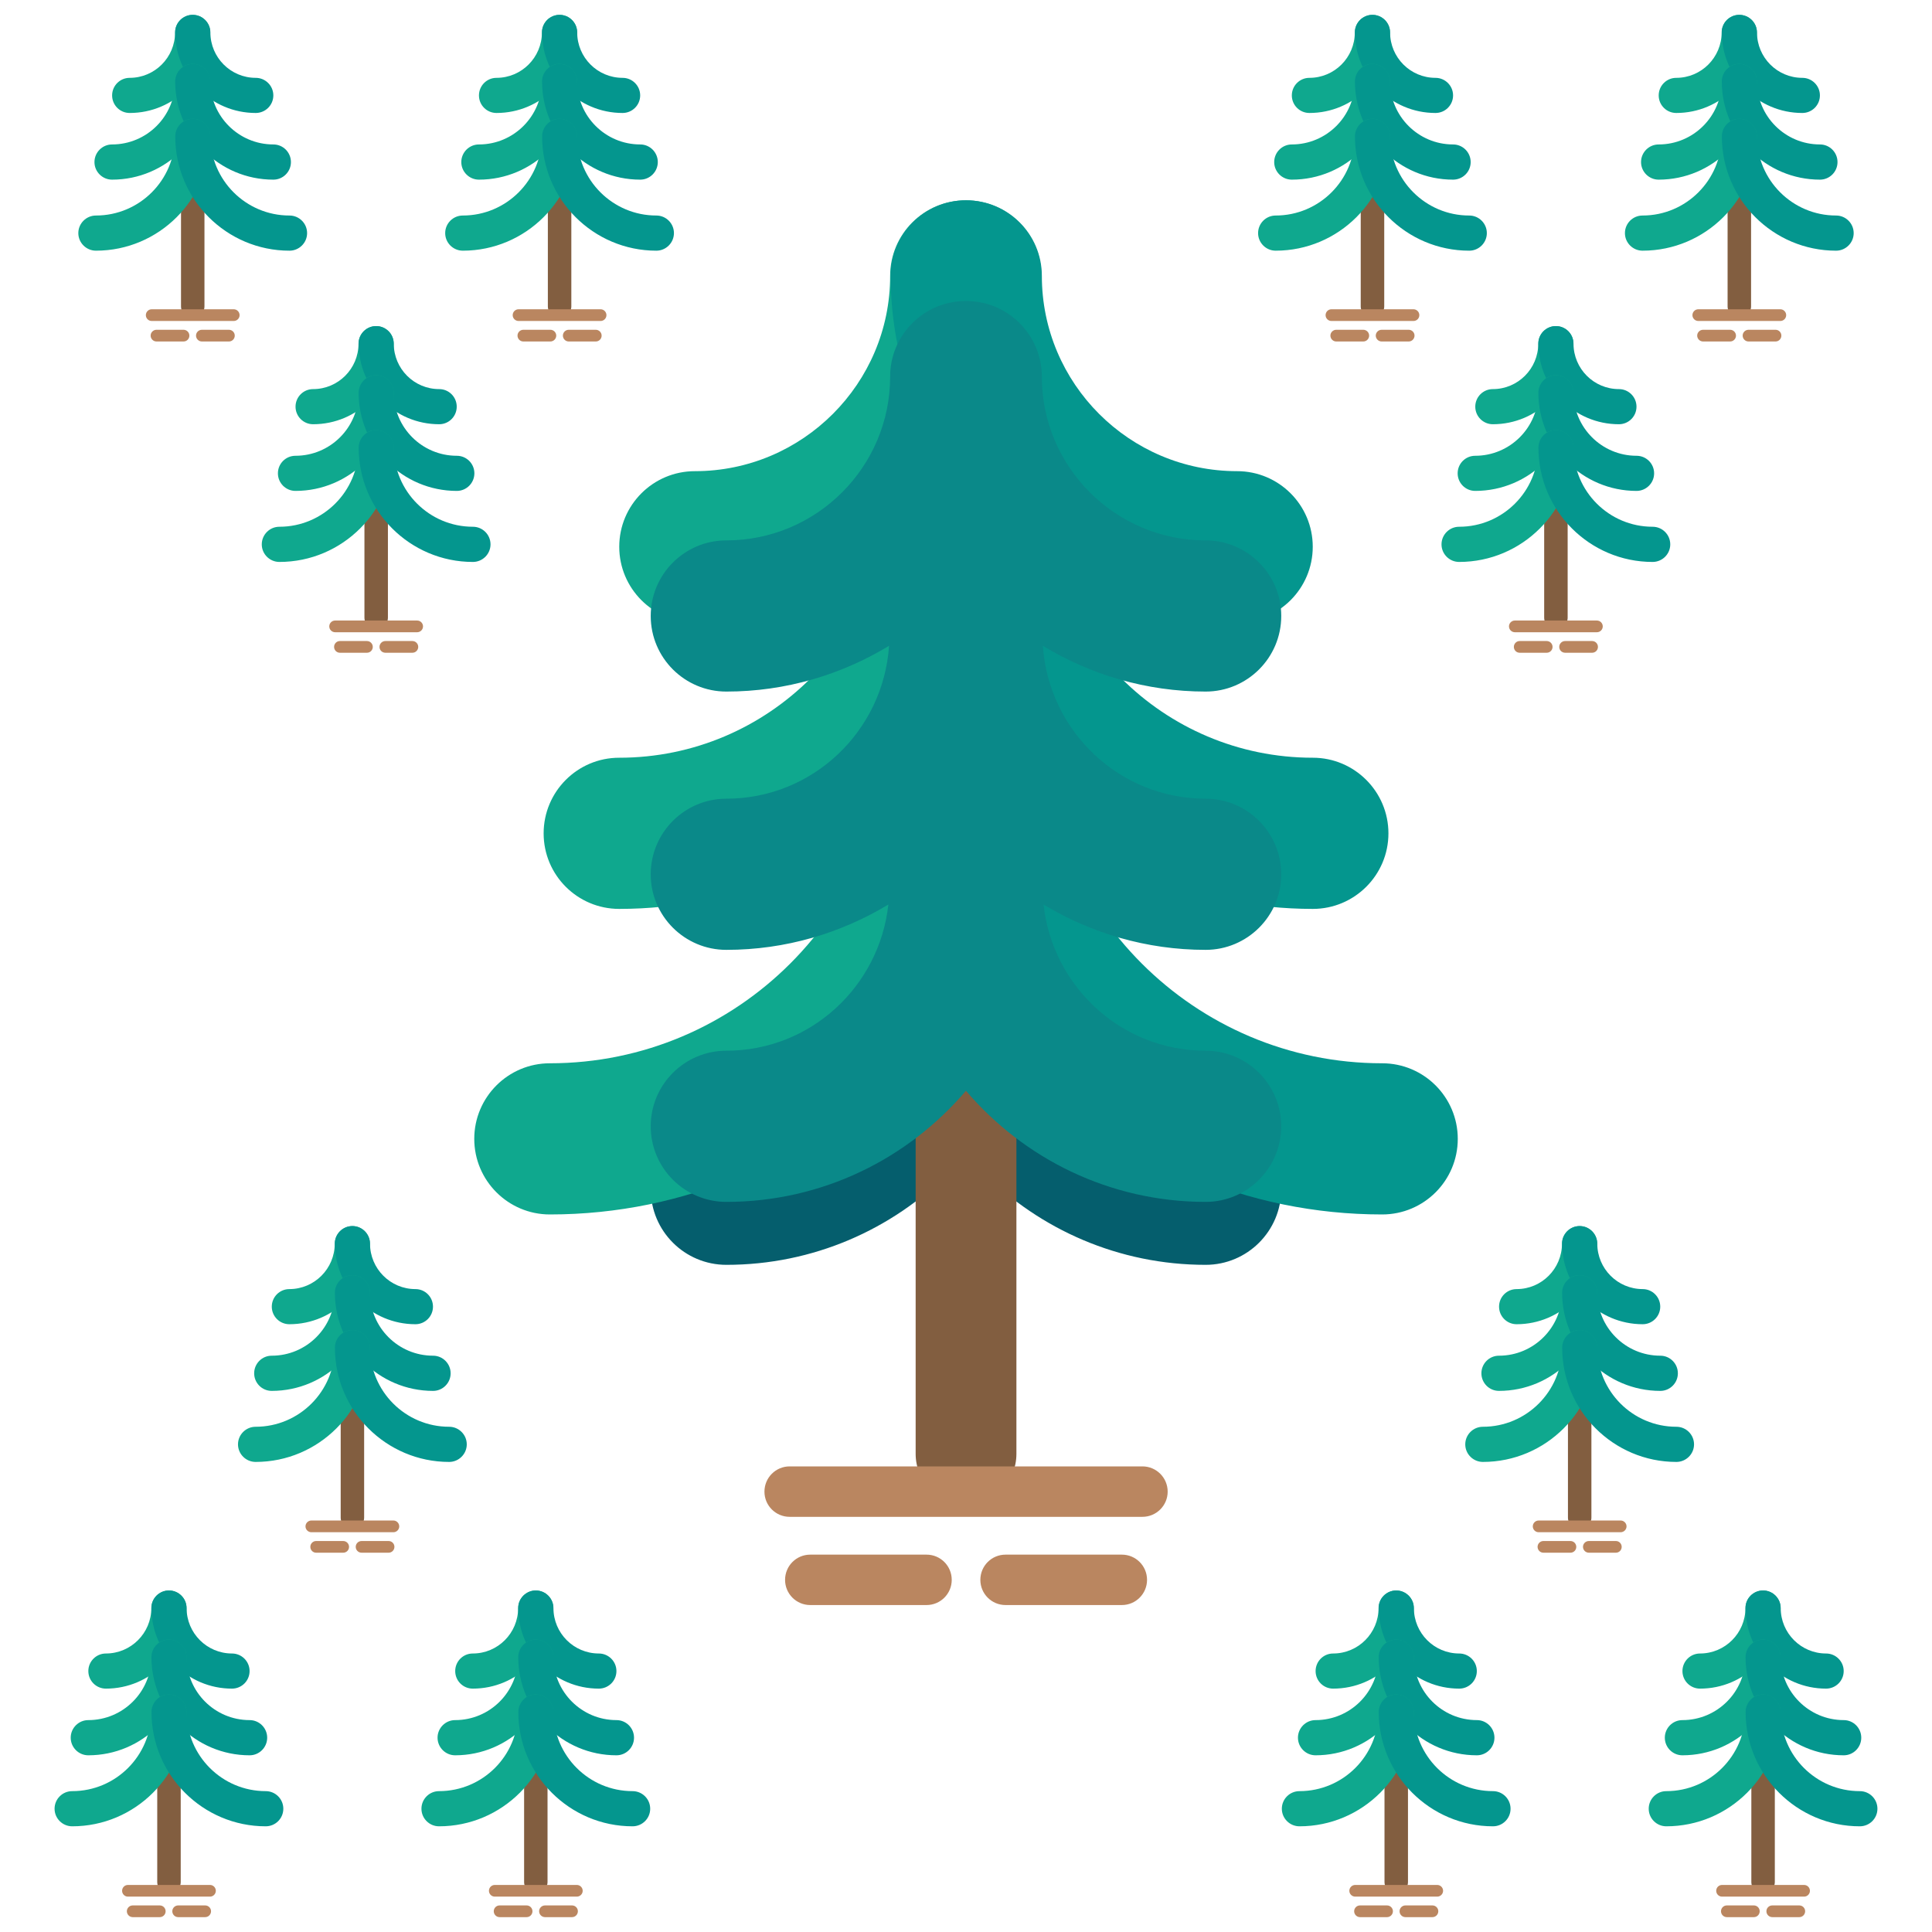<?xml version="1.0" encoding="utf-8"?>
<!-- Generator: Adobe Illustrator 16.0.0, SVG Export Plug-In . SVG Version: 6.00 Build 0)  -->
<!DOCTYPE svg PUBLIC "-//W3C//DTD SVG 1.1//EN" "http://www.w3.org/Graphics/SVG/1.1/DTD/svg11.dtd">
<svg version="1.1" xmlns="http://www.w3.org/2000/svg" xmlns:xlink="http://www.w3.org/1999/xlink" x="0px" y="0px" width="65px"
	 height="65px" viewBox="0 0 65 65" enable-background="new 0 0 65 65" xml:space="preserve">
<g id="Layer_1">
	<g>
		<g>
			<g>
				<g>
					<g>
						<path fill="#055E6D" d="M24.438,42.554c-1.404,0-2.544-1.138-2.544-2.543c0-1.402,1.14-2.543,2.544-2.543
							c3.039,0,5.511-2.473,5.511-5.511c0-1.402,1.138-2.541,2.543-2.541s2.544,1.139,2.544,2.541
							C35.036,37.801,30.28,42.554,24.438,42.554z"/>
					</g>
				</g>
				<g>
					<g>
						<path fill="#055E6D" d="M40.563,42.554c-5.844,0-10.599-4.753-10.599-10.597c0-1.402,1.14-2.541,2.542-2.541
							c1.405,0,2.545,1.139,2.545,2.541c0,3.038,2.471,5.511,5.512,5.511c1.402,0,2.543,1.141,2.543,2.543
							C43.106,41.416,41.965,42.554,40.563,42.554z"/>
					</g>
				</g>
			</g>
			<g>
				<path fill="#825E40" d="M32.501,50.607c-0.938,0-1.695-0.757-1.695-1.693V31.252c0-0.938,0.758-1.697,1.695-1.697
					s1.695,0.76,1.695,1.697v17.662C34.197,49.851,33.439,50.607,32.501,50.607z"/>
			</g>
			<g>
				<g>
					<path fill="#0FA88E" d="M23.378,20.938c-1.404,0-2.544-1.139-2.544-2.543c0-1.405,1.14-2.543,2.544-2.543
						c3.623,0,6.57-2.947,6.57-6.57c0-1.405,1.138-2.543,2.543-2.543s2.544,1.138,2.544,2.543
						C35.036,15.707,29.807,20.938,23.378,20.938z"/>
				</g>
				<g>
					<path fill="#04968E" d="M41.622,20.938c-6.427,0-11.657-5.23-11.657-11.656c0-1.405,1.14-2.543,2.542-2.543
						c1.405,0,2.545,1.138,2.545,2.543c0,3.623,2.947,6.57,6.57,6.57c1.403,0,2.544,1.138,2.544,2.543
						C44.166,19.799,43.025,20.938,41.622,20.938z"/>
				</g>
			</g>
			<g>
				<g>
					<path fill="#0FA88E" d="M20.832,30.579c-1.404,0-2.542-1.138-2.542-2.541c0-1.405,1.138-2.545,2.542-2.545
						c5.026,0,9.113-4.088,9.113-9.113c0-1.403,1.141-2.544,2.542-2.544c1.406,0,2.544,1.141,2.544,2.544
						C35.031,24.211,28.661,30.579,20.832,30.579z"/>
				</g>
				<g>
					<path fill="#04968E" d="M44.169,30.579c-7.831,0-14.202-6.368-14.202-14.199c0-1.403,1.141-2.544,2.544-2.544
						c1.404,0,2.542,1.141,2.542,2.544c0,5.025,4.088,9.113,9.116,9.113c1.401,0,2.543,1.14,2.543,2.545
						C46.712,29.441,45.571,30.579,44.169,30.579z"/>
				</g>
			</g>
			<g>
				<g>
					<path fill="#0FA88E" d="M18.498,40.859c-1.402,0-2.542-1.14-2.542-2.543c0-1.404,1.14-2.543,2.542-2.543
						c6.312,0,11.445-5.134,11.445-11.446c0-1.402,1.14-2.543,2.544-2.543s2.544,1.141,2.544,2.543
						C35.031,33.443,27.613,40.859,18.498,40.859z"/>
				</g>
				<g>
					<path fill="#04968E" d="M46.502,40.859c-9.113,0-16.53-7.416-16.53-16.532c0-1.402,1.138-2.543,2.543-2.543
						c1.402,0,2.543,1.141,2.543,2.543c0,6.312,5.134,11.446,11.444,11.446c1.403,0,2.543,1.139,2.543,2.543
						C49.045,39.72,47.906,40.859,46.502,40.859z"/>
				</g>
			</g>
			<g>
				<path fill="#0A8989" d="M43.106,29.416c0-1.405-1.141-2.545-2.543-2.545c-2.914,0-5.281-2.277-5.477-5.143
					c1.603,0.97,3.473,1.539,5.477,1.539c1.402,0,2.543-1.138,2.543-2.543c0-1.404-1.141-2.543-2.543-2.543
					c-3.041,0-5.512-2.473-5.512-5.511c0-1.402-1.14-2.543-2.545-2.543h-0.008h-0.002c-1.41,0-2.548,1.141-2.548,2.543
					c0,3.038-2.472,5.511-5.511,5.511c-1.404,0-2.544,1.139-2.544,2.543c0,1.405,1.14,2.543,2.544,2.543
					c2.004,0,3.872-0.569,5.474-1.539c-0.192,2.865-2.562,5.143-5.474,5.143c-1.404,0-2.544,1.14-2.544,2.545
					c0,1.402,1.14,2.541,2.544,2.541c1.994,0,3.854-0.562,5.451-1.525c-0.303,2.758-2.617,4.918-5.451,4.918
					c-1.404,0-2.544,1.138-2.544,2.543c0,1.404,1.14,2.543,2.544,2.543c3.229,0,6.115-1.453,8.061-3.738
					c1.948,2.285,4.838,3.738,8.064,3.738c1.402,0,2.543-1.139,2.543-2.543c0-1.405-1.141-2.543-2.543-2.543
					c-2.836,0-5.151-2.16-5.453-4.918c1.597,0.963,3.459,1.525,5.453,1.525C41.965,31.957,43.106,30.818,43.106,29.416z"/>
			</g>
			<g>
				<path fill="#BA8660" d="M38.436,51.032H26.567c-0.468,0-0.848-0.378-0.848-0.847c0-0.471,0.38-0.85,0.848-0.85h11.869
					c0.467,0,0.849,0.379,0.849,0.85C39.285,50.654,38.903,51.032,38.436,51.032z"/>
			</g>
			<g>
				<g>
					<path fill="#BA8660" d="M31.172,54H27.26c-0.469,0-0.847-0.379-0.847-0.847c0-0.471,0.378-0.849,0.847-0.849h3.912
						c0.469,0,0.848,0.378,0.848,0.849C32.02,53.621,31.641,54,31.172,54z"/>
				</g>
				<g>
					<path fill="#BA8660" d="M37.743,54h-3.912c-0.469,0-0.848-0.379-0.848-0.847c0-0.471,0.379-0.849,0.848-0.849h3.912
						c0.469,0,0.848,0.378,0.848,0.849C38.59,53.621,38.211,54,37.743,54z"/>
				</g>
			</g>
		</g>
		<g>
			<g>
				<g>
					<g>
						<g>
							<path fill="#825E40" d="M12.655,21.172c-0.219,0-0.394-0.176-0.394-0.393v-4.107c0-0.219,0.175-0.395,0.394-0.395
								s0.396,0.176,0.396,0.395v4.107C13.05,20.996,12.874,21.172,12.655,21.172z"/>
						</g>
						<g>
							<g>
								<path fill="#0FA88E" d="M10.534,14.273c-0.326,0-0.591-0.264-0.591-0.591s0.265-0.591,0.591-0.591
									c0.844,0,1.528-0.686,1.528-1.529c0-0.325,0.264-0.591,0.591-0.591c0.326,0,0.591,0.266,0.591,0.591
									C13.244,13.059,12.029,14.273,10.534,14.273z"/>
							</g>
							<g>
								<path fill="#04968E" d="M14.776,14.273c-1.495,0-2.71-1.215-2.71-2.711c0-0.325,0.265-0.591,0.591-0.591
									c0.327,0,0.591,0.266,0.591,0.591c0,0.844,0.685,1.529,1.528,1.529c0.326,0,0.59,0.264,0.59,0.591
									S15.102,14.273,14.776,14.273z"/>
							</g>
						</g>
						<g>
							<g>
								<path fill="#0FA88E" d="M9.941,16.516c-0.327,0-0.591-0.266-0.591-0.591c0-0.327,0.264-0.591,0.591-0.591
									c1.171,0,2.121-0.951,2.121-2.12c0-0.326,0.264-0.591,0.589-0.591c0.328,0,0.593,0.265,0.593,0.591
									C13.244,15.034,11.762,16.516,9.941,16.516z"/>
							</g>
							<g>
								<path fill="#04968E" d="M15.369,16.516c-1.821,0-3.303-1.481-3.303-3.302c0-0.326,0.267-0.591,0.591-0.591
									c0.327,0,0.591,0.265,0.591,0.591c0,1.169,0.951,2.12,2.121,2.12c0.327,0,0.591,0.264,0.591,0.591
									C15.959,16.25,15.696,16.516,15.369,16.516z"/>
							</g>
						</g>
						<g>
							<g>
								<path fill="#0FA88E" d="M9.4,18.906c-0.327,0-0.593-0.266-0.593-0.591c0-0.327,0.266-0.593,0.593-0.593
									c1.466,0,2.66-1.193,2.66-2.66c0-0.327,0.266-0.592,0.591-0.592c0.326,0,0.593,0.265,0.593,0.592
									C13.244,17.181,11.518,18.906,9.4,18.906z"/>
							</g>
							<g>
								<path fill="#04968E" d="M15.91,18.906c-2.118,0-3.842-1.726-3.842-3.844c0-0.327,0.265-0.592,0.591-0.592
									c0.325,0,0.592,0.265,0.592,0.592c0,1.467,1.192,2.66,2.659,2.66c0.327,0,0.593,0.266,0.593,0.593
									C16.502,18.641,16.237,18.906,15.91,18.906z"/>
							</g>
						</g>
						<g>
							<path fill="#BA8660" d="M14.034,21.271h-2.759c-0.108,0-0.197-0.089-0.197-0.197c0-0.109,0.089-0.197,0.197-0.197h2.759
								c0.109,0,0.198,0.088,0.198,0.197C14.232,21.183,14.143,21.271,14.034,21.271z"/>
						</g>
						<g>
							<g>
								<path fill="#BA8660" d="M12.347,21.961h-0.912c-0.108,0-0.195-0.088-0.195-0.197c0-0.108,0.087-0.197,0.195-0.197h0.912
									c0.106,0,0.195,0.089,0.195,0.197C12.542,21.873,12.454,21.961,12.347,21.961z"/>
							</g>
							<g>
								<path fill="#BA8660" d="M13.875,21.961h-0.909c-0.111,0-0.198-0.088-0.198-0.197c0-0.108,0.087-0.197,0.198-0.197h0.909
									c0.108,0,0.196,0.089,0.196,0.197C14.071,21.873,13.983,21.961,13.875,21.961z"/>
							</g>
						</g>
					</g>
					<g>
						<g>
							<g>
								<path fill="#825E40" d="M6.484,10.7c-0.218,0-0.394-0.176-0.394-0.394V6.199c0-0.218,0.176-0.394,0.394-0.394
									s0.395,0.176,0.395,0.394v4.107C6.878,10.524,6.702,10.7,6.484,10.7z"/>
							</g>
							<g>
								<g>
									<path fill="#0FA88E" d="M4.363,3.801c-0.327,0-0.591-0.264-0.591-0.591c0-0.326,0.264-0.591,0.591-0.591
										c0.843,0,1.527-0.686,1.527-1.528C5.89,0.765,6.156,0.5,6.481,0.5c0.327,0,0.592,0.265,0.592,0.591
										C7.073,2.586,5.857,3.801,4.363,3.801z"/>
								</g>
								<g>
									<path fill="#04968E" d="M8.604,3.801c-1.494,0-2.71-1.215-2.71-2.71c0-0.326,0.265-0.591,0.591-0.591
										c0.327,0,0.593,0.265,0.593,0.591c0,0.843,0.684,1.528,1.526,1.528c0.326,0,0.592,0.265,0.592,0.591
										C9.196,3.537,8.93,3.801,8.604,3.801z"/>
								</g>
							</g>
							<g>
								<g>
									<path fill="#0FA88E" d="M3.77,6.044c-0.326,0-0.592-0.266-0.592-0.591c0-0.327,0.266-0.593,0.592-0.593
										c1.169,0,2.12-0.95,2.12-2.118c0-0.326,0.265-0.592,0.59-0.592c0.328,0,0.591,0.266,0.591,0.592
										C7.071,4.562,5.59,6.044,3.77,6.044z"/>
								</g>
								<g>
									<path fill="#04968E" d="M9.197,6.044c-1.82,0-3.303-1.481-3.303-3.302c0-0.326,0.267-0.592,0.593-0.592
										s0.591,0.266,0.591,0.592c0,1.168,0.951,2.118,2.119,2.118c0.327,0,0.591,0.266,0.591,0.593
										C9.788,5.778,9.524,6.044,9.197,6.044z"/>
								</g>
							</g>
							<g>
								<g>
									<path fill="#0FA88E" d="M3.228,8.434c-0.325,0-0.593-0.266-0.593-0.591c0-0.327,0.268-0.592,0.593-0.592
										c1.468,0,2.659-1.194,2.659-2.661c0-0.326,0.268-0.592,0.593-0.592c0.327,0,0.591,0.266,0.591,0.592
										C7.071,6.709,5.347,8.434,3.228,8.434z"/>
								</g>
								<g>
									<path fill="#04968E" d="M9.739,8.434c-2.119,0-3.843-1.725-3.843-3.844c0-0.326,0.265-0.592,0.591-0.592
										S7.079,4.264,7.079,4.59c0,1.467,1.193,2.661,2.66,2.661c0.327,0,0.593,0.265,0.593,0.592
										C10.332,8.168,10.066,8.434,9.739,8.434z"/>
								</g>
							</g>
							<g>
								<path fill="#BA8660" d="M7.864,10.799H5.103c-0.107,0-0.196-0.088-0.196-0.196c0-0.109,0.089-0.198,0.196-0.198h2.761
									c0.108,0,0.197,0.089,0.197,0.198C8.061,10.711,7.972,10.799,7.864,10.799z"/>
							</g>
							<g>
								<g>
									<path fill="#BA8660" d="M6.175,11.489h-0.91c-0.108,0-0.197-0.089-0.197-0.198c0-0.107,0.089-0.196,0.197-0.196h0.91
										c0.108,0,0.196,0.089,0.196,0.196C6.372,11.4,6.284,11.489,6.175,11.489z"/>
								</g>
								<g>
									<path fill="#BA8660" d="M7.702,11.489H6.793c-0.109,0-0.198-0.089-0.198-0.198c0-0.107,0.089-0.196,0.198-0.196h0.908
										c0.109,0,0.197,0.089,0.197,0.196C7.899,11.4,7.811,11.489,7.702,11.489z"/>
								</g>
							</g>
						</g>
						<g>
							<g>
								<path fill="#825E40" d="M18.827,10.7c-0.219,0-0.395-0.176-0.395-0.394V6.199c0-0.218,0.176-0.394,0.395-0.394
									c0.217,0,0.395,0.176,0.395,0.394v4.107C19.221,10.524,19.043,10.7,18.827,10.7z"/>
							</g>
							<g>
								<g>
									<path fill="#0FA88E" d="M16.704,3.801c-0.326,0-0.59-0.264-0.59-0.591c0-0.326,0.264-0.591,0.59-0.591
										c0.844,0,1.528-0.686,1.528-1.528c0-0.326,0.266-0.591,0.591-0.591c0.327,0,0.593,0.265,0.593,0.591
										C19.416,2.586,18.199,3.801,16.704,3.801z"/>
								</g>
								<g>
									<path fill="#04968E" d="M20.946,3.801c-1.494,0-2.709-1.215-2.709-2.71c0-0.326,0.264-0.591,0.591-0.591
										c0.325,0,0.591,0.265,0.591,0.591c0,0.843,0.685,1.528,1.527,1.528c0.327,0,0.592,0.265,0.592,0.591
										C21.538,3.537,21.273,3.801,20.946,3.801z"/>
								</g>
							</g>
							<g>
								<g>
									<path fill="#0FA88E" d="M16.113,6.044c-0.327,0-0.593-0.266-0.593-0.591c0-0.327,0.266-0.593,0.593-0.593
										c1.168,0,2.119-0.95,2.119-2.118c0-0.326,0.265-0.592,0.589-0.592c0.329,0,0.594,0.266,0.594,0.592
										C19.415,4.562,17.932,6.044,16.113,6.044z"/>
								</g>
								<g>
									<path fill="#04968E" d="M21.54,6.044c-1.821,0-3.303-1.481-3.303-3.302c0-0.326,0.266-0.592,0.592-0.592
										s0.59,0.266,0.59,0.592c0,1.168,0.951,2.118,2.121,2.118c0.326,0,0.591,0.266,0.591,0.593
										C22.13,5.778,21.866,6.044,21.54,6.044z"/>
								</g>
							</g>
							<g>
								<g>
									<path fill="#0FA88E" d="M15.571,8.434c-0.327,0-0.593-0.266-0.593-0.591c0-0.327,0.266-0.592,0.593-0.592
										c1.467,0,2.659-1.194,2.659-2.661c0-0.326,0.267-0.592,0.591-0.592c0.328,0,0.594,0.266,0.594,0.592
										C19.415,6.709,17.689,8.434,15.571,8.434z"/>
								</g>
								<g>
									<path fill="#04968E" d="M22.082,8.434c-2.119,0-3.843-1.725-3.843-3.844c0-0.326,0.264-0.592,0.591-0.592
										c0.325,0,0.591,0.266,0.591,0.592c0,1.467,1.193,2.661,2.661,2.661c0.326,0,0.592,0.265,0.592,0.592
										C22.673,8.168,22.408,8.434,22.082,8.434z"/>
								</g>
							</g>
							<g>
								<path fill="#BA8660" d="M20.207,10.799h-2.761c-0.109,0-0.197-0.088-0.197-0.196c0-0.109,0.088-0.198,0.197-0.198h2.761
									c0.107,0,0.196,0.089,0.196,0.198C20.403,10.711,20.314,10.799,20.207,10.799z"/>
							</g>
							<g>
								<g>
									<path fill="#BA8660" d="M18.516,11.489h-0.909c-0.108,0-0.196-0.089-0.196-0.198c0-0.107,0.088-0.196,0.196-0.196h0.909
										c0.109,0,0.198,0.089,0.198,0.196C18.714,11.4,18.625,11.489,18.516,11.489z"/>
								</g>
								<g>
									<path fill="#BA8660" d="M20.045,11.489h-0.91c-0.109,0-0.197-0.089-0.197-0.198c0-0.107,0.088-0.196,0.197-0.196h0.91
										c0.107,0,0.196,0.089,0.196,0.196C20.242,11.4,20.153,11.489,20.045,11.489z"/>
								</g>
							</g>
						</g>
					</g>
				</g>
				<g>
					<g>
						<g>
							<path fill="#825E40" d="M52.346,21.172c-0.219,0-0.394-0.176-0.394-0.393v-4.107c0-0.219,0.175-0.395,0.394-0.395
								s0.396,0.176,0.396,0.395v4.107C52.742,20.996,52.565,21.172,52.346,21.172z"/>
						</g>
						<g>
							<g>
								<path fill="#0FA88E" d="M50.225,14.273c-0.326,0-0.591-0.264-0.591-0.591s0.265-0.591,0.591-0.591
									c0.844,0,1.528-0.686,1.528-1.529c0-0.325,0.263-0.591,0.591-0.591c0.326,0,0.591,0.266,0.591,0.591
									C52.935,13.059,51.719,14.273,50.225,14.273z"/>
							</g>
							<g>
								<path fill="#04968E" d="M54.467,14.273c-1.495,0-2.71-1.215-2.71-2.711c0-0.325,0.265-0.591,0.591-0.591
									c0.327,0,0.591,0.266,0.591,0.591c0,0.844,0.685,1.529,1.528,1.529c0.326,0,0.591,0.264,0.591,0.591
									S54.793,14.273,54.467,14.273z"/>
							</g>
						</g>
						<g>
							<g>
								<path fill="#0FA88E" d="M49.632,16.516c-0.327,0-0.591-0.266-0.591-0.591c0-0.327,0.264-0.591,0.591-0.591
									c1.17,0,2.121-0.951,2.121-2.12c0-0.326,0.263-0.591,0.589-0.591c0.328,0,0.593,0.265,0.593,0.591
									C52.935,15.034,51.454,16.516,49.632,16.516z"/>
							</g>
							<g>
								<path fill="#04968E" d="M55.06,16.516c-1.821,0-3.303-1.481-3.303-3.302c0-0.326,0.267-0.591,0.591-0.591
									c0.327,0,0.591,0.265,0.591,0.591c0,1.169,0.951,2.12,2.121,2.12c0.326,0,0.591,0.264,0.591,0.591
									C55.651,16.25,55.386,16.516,55.06,16.516z"/>
							</g>
						</g>
						<g>
							<g>
								<path fill="#0FA88E" d="M49.091,18.906c-0.327,0-0.593-0.266-0.593-0.591c0-0.327,0.266-0.593,0.593-0.593
									c1.467,0,2.659-1.193,2.659-2.66c0-0.327,0.266-0.592,0.592-0.592s0.593,0.265,0.593,0.592
									C52.935,17.181,51.209,18.906,49.091,18.906z"/>
							</g>
							<g>
								<path fill="#04968E" d="M55.6,18.906c-2.117,0-3.841-1.726-3.841-3.844c0-0.327,0.265-0.592,0.591-0.592
									c0.325,0,0.591,0.265,0.591,0.592c0,1.467,1.193,2.66,2.659,2.66c0.328,0,0.594,0.266,0.594,0.593
									C56.194,18.641,55.928,18.906,55.6,18.906z"/>
							</g>
						</g>
						<g>
							<path fill="#BA8660" d="M53.726,21.271h-2.76c-0.108,0-0.198-0.089-0.198-0.197c0-0.109,0.09-0.197,0.198-0.197h2.76
								c0.108,0,0.197,0.088,0.197,0.197C53.923,21.183,53.834,21.271,53.726,21.271z"/>
						</g>
						<g>
							<g>
								<path fill="#BA8660" d="M52.038,21.961h-0.911c-0.108,0-0.195-0.088-0.195-0.197c0-0.108,0.087-0.197,0.195-0.197h0.911
									c0.108,0,0.196,0.089,0.196,0.197C52.234,21.873,52.146,21.961,52.038,21.961z"/>
							</g>
							<g>
								<path fill="#BA8660" d="M53.566,21.961h-0.909c-0.111,0-0.198-0.088-0.198-0.197c0-0.108,0.087-0.197,0.198-0.197h0.909
									c0.108,0,0.195,0.089,0.195,0.197C53.761,21.873,53.674,21.961,53.566,21.961z"/>
							</g>
						</g>
					</g>
					<g>
						<g>
							<g>
								<path fill="#825E40" d="M46.175,10.7c-0.218,0-0.395-0.176-0.395-0.394V6.199c0-0.218,0.177-0.394,0.395-0.394
									s0.396,0.176,0.396,0.394v4.107C46.571,10.524,46.393,10.7,46.175,10.7z"/>
							</g>
							<g>
								<g>
									<path fill="#0FA88E" d="M44.053,3.801c-0.326,0-0.591-0.264-0.591-0.591c0-0.326,0.265-0.591,0.591-0.591
										c0.844,0,1.528-0.686,1.528-1.528c0-0.326,0.266-0.591,0.591-0.591c0.326,0,0.592,0.265,0.592,0.591
										C46.764,2.586,45.548,3.801,44.053,3.801z"/>
								</g>
								<g>
									<path fill="#04968E" d="M48.295,3.801c-1.494,0-2.71-1.215-2.71-2.71c0-0.326,0.265-0.591,0.591-0.591
										s0.592,0.265,0.592,0.591c0,0.843,0.685,1.528,1.527,1.528c0.326,0,0.592,0.265,0.592,0.591
										C48.887,3.537,48.622,3.801,48.295,3.801z"/>
								</g>
							</g>
							<g>
								<g>
									<path fill="#0FA88E" d="M43.461,6.044c-0.326,0-0.592-0.266-0.592-0.591c0-0.327,0.266-0.593,0.592-0.593
										c1.169,0,2.12-0.95,2.12-2.118c0-0.326,0.265-0.592,0.589-0.592c0.328,0,0.593,0.266,0.593,0.592
										C46.763,4.562,45.282,6.044,43.461,6.044z"/>
								</g>
								<g>
									<path fill="#04968E" d="M48.887,6.044c-1.82,0-3.302-1.481-3.302-3.302c0-0.326,0.267-0.592,0.592-0.592
										c0.327,0,0.591,0.266,0.591,0.592c0,1.168,0.951,2.118,2.119,2.118c0.328,0,0.592,0.266,0.592,0.593
										C49.479,5.778,49.215,6.044,48.887,6.044z"/>
								</g>
							</g>
							<g>
								<g>
									<path fill="#0FA88E" d="M42.918,8.434c-0.325,0-0.591-0.266-0.591-0.591c0-0.327,0.266-0.592,0.591-0.592
										c1.469,0,2.661-1.194,2.661-2.661c0-0.326,0.267-0.592,0.591-0.592c0.328,0,0.593,0.266,0.593,0.592
										C46.763,6.709,45.038,8.434,42.918,8.434z"/>
								</g>
								<g>
									<path fill="#04968E" d="M49.43,8.434c-2.118,0-3.844-1.725-3.844-3.844c0-0.326,0.266-0.592,0.592-0.592
										S46.77,4.264,46.77,4.59c0,1.467,1.193,2.661,2.66,2.661c0.327,0,0.593,0.265,0.593,0.592
										C50.023,8.168,49.757,8.434,49.43,8.434z"/>
								</g>
							</g>
							<g>
								<path fill="#BA8660" d="M47.555,10.799h-2.761c-0.108,0-0.196-0.088-0.196-0.196c0-0.109,0.088-0.198,0.196-0.198h2.761
									c0.108,0,0.197,0.089,0.197,0.198C47.752,10.711,47.664,10.799,47.555,10.799z"/>
							</g>
							<g>
								<g>
									<path fill="#BA8660" d="M45.866,11.489h-0.91c-0.107,0-0.196-0.089-0.196-0.198c0-0.107,0.089-0.196,0.196-0.196h0.91
										c0.109,0,0.197,0.089,0.197,0.196C46.063,11.4,45.975,11.489,45.866,11.489z"/>
								</g>
								<g>
									<path fill="#BA8660" d="M47.394,11.489h-0.909c-0.109,0-0.199-0.089-0.199-0.198c0-0.107,0.09-0.196,0.199-0.196h0.909
										c0.108,0,0.196,0.089,0.196,0.196C47.59,11.4,47.502,11.489,47.394,11.489z"/>
								</g>
							</g>
						</g>
						<g>
							<g>
								<path fill="#825E40" d="M58.518,10.7c-0.219,0-0.395-0.176-0.395-0.394V6.199c0-0.218,0.176-0.394,0.395-0.394
									c0.217,0,0.395,0.176,0.395,0.394v4.107C58.913,10.524,58.735,10.7,58.518,10.7z"/>
							</g>
							<g>
								<g>
									<path fill="#0FA88E" d="M56.396,3.801c-0.327,0-0.591-0.264-0.591-0.591c0-0.326,0.264-0.591,0.591-0.591
										c0.843,0,1.527-0.686,1.527-1.528c0-0.326,0.266-0.591,0.591-0.591c0.327,0,0.593,0.265,0.593,0.591
										C59.107,2.586,57.89,3.801,56.396,3.801z"/>
								</g>
								<g>
									<path fill="#04968E" d="M60.637,3.801c-1.494,0-2.709-1.215-2.709-2.71c0-0.326,0.264-0.591,0.591-0.591
										c0.326,0,0.593,0.265,0.593,0.591c0,0.843,0.683,1.528,1.525,1.528c0.327,0,0.592,0.265,0.592,0.591
										C61.229,3.537,60.964,3.801,60.637,3.801z"/>
								</g>
							</g>
							<g>
								<g>
									<path fill="#0FA88E" d="M55.803,6.044c-0.326,0-0.592-0.266-0.592-0.591c0-0.327,0.266-0.593,0.592-0.593
										c1.169,0,2.12-0.95,2.12-2.118c0-0.326,0.265-0.592,0.59-0.592c0.328,0,0.593,0.266,0.593,0.592
										C59.106,4.562,57.624,6.044,55.803,6.044z"/>
								</g>
								<g>
									<path fill="#04968E" d="M61.231,6.044c-1.821,0-3.303-1.481-3.303-3.302c0-0.326,0.266-0.592,0.592-0.592
										s0.592,0.266,0.592,0.592c0,1.168,0.95,2.118,2.119,2.118c0.326,0,0.59,0.266,0.59,0.593
										C61.821,5.778,61.557,6.044,61.231,6.044z"/>
								</g>
							</g>
							<g>
								<g>
									<path fill="#0FA88E" d="M55.262,8.434c-0.327,0-0.593-0.266-0.593-0.591c0-0.327,0.266-0.592,0.593-0.592
										c1.467,0,2.658-1.194,2.658-2.661c0-0.326,0.268-0.592,0.593-0.592c0.327,0,0.593,0.266,0.593,0.592
										C59.106,6.709,57.38,8.434,55.262,8.434z"/>
								</g>
								<g>
									<path fill="#04968E" d="M61.773,8.434c-2.12,0-3.843-1.725-3.843-3.844c0-0.326,0.264-0.592,0.59-0.592
										s0.592,0.266,0.592,0.592c0,1.467,1.193,2.661,2.661,2.661c0.326,0,0.592,0.265,0.592,0.592
										C62.365,8.168,62.099,8.434,61.773,8.434z"/>
								</g>
							</g>
							<g>
								<path fill="#BA8660" d="M59.898,10.799h-2.761c-0.108,0-0.197-0.088-0.197-0.196c0-0.109,0.089-0.198,0.197-0.198h2.761
									c0.107,0,0.196,0.089,0.196,0.198C60.094,10.711,60.005,10.799,59.898,10.799z"/>
							</g>
							<g>
								<g>
									<path fill="#BA8660" d="M58.208,11.489h-0.91c-0.108,0-0.198-0.089-0.198-0.198c0-0.107,0.09-0.196,0.198-0.196h0.91
										c0.108,0,0.197,0.089,0.197,0.196C58.406,11.4,58.317,11.489,58.208,11.489z"/>
								</g>
								<g>
									<path fill="#BA8660" d="M59.737,11.489h-0.91c-0.109,0-0.197-0.089-0.197-0.198c0-0.107,0.088-0.196,0.197-0.196h0.91
										c0.107,0,0.195,0.089,0.195,0.196C59.932,11.4,59.844,11.489,59.737,11.489z"/>
								</g>
							</g>
						</g>
					</g>
				</g>
			</g>
			<g>
				<g>
					<g>
						<g>
							<g>
								<path fill="#825E40" d="M11.856,51.451c-0.219,0-0.394-0.176-0.394-0.394V46.95c0-0.218,0.175-0.394,0.394-0.394
									c0.218,0,0.395,0.176,0.395,0.394v4.107C12.25,51.275,12.074,51.451,11.856,51.451z"/>
							</g>
							<g>
								<g>
									<path fill="#0FA88E" d="M9.735,44.552c-0.326,0-0.591-0.265-0.591-0.591c0-0.327,0.265-0.591,0.591-0.591
										c0.843,0,1.527-0.687,1.527-1.528c0-0.326,0.266-0.592,0.592-0.592s0.591,0.266,0.591,0.592
										C12.445,43.336,11.229,44.552,9.735,44.552z"/>
								</g>
								<g>
									<path fill="#04968E" d="M13.976,44.552c-1.494,0-2.709-1.216-2.709-2.71c0-0.326,0.264-0.592,0.591-0.592
										c0.326,0,0.591,0.266,0.591,0.592c0,0.842,0.685,1.528,1.527,1.528c0.327,0,0.591,0.264,0.591,0.591
										C14.567,44.287,14.303,44.552,13.976,44.552z"/>
								</g>
							</g>
							<g>
								<g>
									<path fill="#0FA88E" d="M9.142,46.795c-0.327,0-0.591-0.266-0.591-0.592s0.264-0.592,0.591-0.592
										c1.169,0,2.12-0.95,2.12-2.119c0-0.326,0.266-0.591,0.589-0.591c0.329,0,0.594,0.265,0.594,0.591
										C12.445,45.312,10.962,46.795,9.142,46.795z"/>
								</g>
								<g>
									<path fill="#04968E" d="M14.571,46.795c-1.822,0-3.304-1.482-3.304-3.303c0-0.326,0.266-0.591,0.591-0.591
										c0.326,0,0.591,0.265,0.591,0.591c0,1.169,0.951,2.119,2.122,2.119c0.325,0,0.59,0.266,0.59,0.592
										S14.896,46.795,14.571,46.795z"/>
								</g>
							</g>
							<g>
								<g>
									<path fill="#0FA88E" d="M8.6,49.185c-0.326,0-0.593-0.266-0.593-0.591c0-0.327,0.267-0.592,0.593-0.592
										c1.468,0,2.66-1.194,2.66-2.661c0-0.327,0.268-0.593,0.591-0.593c0.327,0,0.594,0.266,0.594,0.593
										C12.445,47.459,10.719,49.185,8.6,49.185z"/>
								</g>
								<g>
									<path fill="#04968E" d="M15.112,49.185c-2.12,0-3.844-1.726-3.844-3.844c0-0.327,0.265-0.593,0.592-0.593
										c0.324,0,0.59,0.266,0.59,0.593c0,1.467,1.193,2.661,2.662,2.661c0.324,0,0.592,0.265,0.592,0.592
										C15.704,48.919,15.436,49.185,15.112,49.185z"/>
								</g>
							</g>
							<g>
								<path fill="#BA8660" d="M13.237,51.55h-2.761c-0.108,0-0.198-0.089-0.198-0.196c0-0.109,0.09-0.198,0.198-0.198h2.761
									c0.106,0,0.195,0.089,0.195,0.198C13.432,51.461,13.343,51.55,13.237,51.55z"/>
							</g>
							<g>
								<g>
									<path fill="#BA8660" d="M11.547,52.239h-0.912c-0.107,0-0.194-0.088-0.194-0.197c0-0.108,0.087-0.196,0.194-0.196h0.912
										c0.108,0,0.196,0.088,0.196,0.196C11.744,52.151,11.656,52.239,11.547,52.239z"/>
								</g>
								<g>
									<path fill="#BA8660" d="M13.075,52.239h-0.909c-0.11,0-0.198-0.088-0.198-0.197c0-0.108,0.088-0.196,0.198-0.196h0.909
										c0.108,0,0.195,0.088,0.195,0.196C13.27,52.151,13.183,52.239,13.075,52.239z"/>
								</g>
							</g>
						</g>
						<g>
							<g>
								<g>
									<path fill="#825E40" d="M5.684,63.711c-0.218,0-0.394-0.176-0.394-0.394v-4.106c0-0.219,0.176-0.395,0.394-0.395
										c0.219,0,0.396,0.176,0.396,0.395v4.106C6.08,63.535,5.903,63.711,5.684,63.711z"/>
								</g>
								<g>
									<g>
										<path fill="#0FA88E" d="M3.563,56.812c-0.326,0-0.591-0.264-0.591-0.591c0-0.326,0.265-0.591,0.591-0.591
											c0.843,0,1.528-0.686,1.528-1.528c0-0.326,0.265-0.592,0.591-0.592s0.592,0.266,0.592,0.592
											C6.274,55.597,5.057,56.812,3.563,56.812z"/>
									</g>
									<g>
										<path fill="#04968E" d="M7.805,56.812c-1.495,0-2.71-1.215-2.71-2.71c0-0.326,0.265-0.592,0.591-0.592
											c0.327,0,0.592,0.266,0.592,0.592c0,0.843,0.684,1.528,1.527,1.528c0.326,0,0.592,0.265,0.592,0.591
											C8.397,56.548,8.131,56.812,7.805,56.812z"/>
									</g>
								</g>
								<g>
									<g>
										<path fill="#0FA88E" d="M2.971,59.055c-0.326,0-0.592-0.266-0.592-0.592s0.266-0.592,0.592-0.592
											c1.169,0,2.12-0.95,2.12-2.119c0-0.326,0.263-0.59,0.59-0.59s0.592,0.264,0.592,0.59
											C6.273,57.572,4.792,59.055,2.971,59.055z"/>
									</g>
									<g>
										<path fill="#04968E" d="M8.398,59.055c-1.821,0-3.303-1.482-3.303-3.303c0-0.326,0.267-0.59,0.591-0.59
											c0.328,0,0.592,0.264,0.592,0.59c0,1.169,0.951,2.119,2.12,2.119c0.326,0,0.591,0.266,0.591,0.592
											S8.724,59.055,8.398,59.055z"/>
									</g>
								</g>
								<g>
									<g>
										<path fill="#0FA88E" d="M2.429,61.444c-0.327,0-0.593-0.265-0.593-0.591c0-0.327,0.266-0.592,0.593-0.592
											c1.467,0,2.659-1.193,2.659-2.661c0-0.327,0.266-0.592,0.593-0.592c0.326,0,0.592,0.265,0.592,0.592
											C6.273,59.719,4.547,61.444,2.429,61.444z"/>
									</g>
									<g>
										<path fill="#04968E" d="M8.94,61.444c-2.119,0-3.843-1.726-3.843-3.844c0-0.327,0.265-0.592,0.591-0.592
											s0.591,0.265,0.591,0.592c0,1.468,1.194,2.661,2.661,2.661c0.327,0,0.592,0.265,0.592,0.592
											C9.532,61.18,9.267,61.444,8.94,61.444z"/>
									</g>
								</g>
								<g>
									<path fill="#BA8660" d="M7.065,63.81H4.303c-0.107,0-0.195-0.089-0.195-0.196c0-0.109,0.088-0.197,0.195-0.197h2.762
										c0.108,0,0.196,0.088,0.196,0.197C7.261,63.721,7.173,63.81,7.065,63.81z"/>
								</g>
								<g>
									<g>
										<path fill="#BA8660" d="M5.376,64.5H4.465c-0.108,0-0.197-0.089-0.197-0.198c0-0.108,0.089-0.196,0.197-0.196h0.911
											c0.107,0,0.196,0.088,0.196,0.196C5.573,64.411,5.484,64.5,5.376,64.5z"/>
									</g>
									<g>
										<path fill="#BA8660" d="M6.903,64.5H5.995c-0.109,0-0.198-0.089-0.198-0.198c0-0.108,0.089-0.196,0.198-0.196h0.908
											c0.109,0,0.197,0.088,0.197,0.196C7.1,64.411,7.012,64.5,6.903,64.5z"/>
									</g>
								</g>
							</g>
							<g>
								<g>
									<path fill="#825E40" d="M18.028,63.711c-0.219,0-0.395-0.176-0.395-0.394v-4.106c0-0.219,0.176-0.395,0.395-0.395
										c0.217,0,0.393,0.176,0.393,0.395v4.106C18.42,63.535,18.245,63.711,18.028,63.711z"/>
								</g>
								<g>
									<g>
										<path fill="#0FA88E" d="M15.906,56.812c-0.327,0-0.591-0.264-0.591-0.591c0-0.326,0.264-0.591,0.591-0.591
											c0.843,0,1.526-0.686,1.526-1.528c0-0.326,0.267-0.592,0.592-0.592c0.327,0,0.592,0.266,0.592,0.592
											C18.616,55.597,17.4,56.812,15.906,56.812z"/>
									</g>
									<g>
										<path fill="#04968E" d="M20.147,56.812c-1.494,0-2.711-1.215-2.711-2.71c0-0.326,0.266-0.592,0.592-0.592
											s0.592,0.266,0.592,0.592c0,0.843,0.684,1.528,1.527,1.528c0.326,0,0.592,0.265,0.592,0.591
											C20.739,56.548,20.473,56.812,20.147,56.812z"/>
									</g>
								</g>
								<g>
									<g>
										<path fill="#0FA88E" d="M15.313,59.055c-0.326,0-0.592-0.266-0.592-0.592s0.266-0.592,0.592-0.592
											c1.169,0,2.119-0.95,2.119-2.119c0-0.326,0.266-0.59,0.591-0.59c0.328,0,0.592,0.264,0.592,0.59
											C18.615,57.572,17.133,59.055,15.313,59.055z"/>
									</g>
									<g>
										<path fill="#04968E" d="M20.74,59.055c-1.821,0-3.304-1.482-3.304-3.303c0-0.326,0.268-0.59,0.594-0.59
											s0.59,0.264,0.59,0.59c0,1.169,0.951,2.119,2.12,2.119c0.327,0,0.591,0.266,0.591,0.592S21.067,59.055,20.74,59.055z"/>
									</g>
								</g>
								<g>
									<g>
										<path fill="#0FA88E" d="M14.77,61.444c-0.325,0-0.591-0.265-0.591-0.591c0-0.327,0.266-0.592,0.591-0.592
											c1.469,0,2.661-1.193,2.661-2.661c0-0.327,0.267-0.592,0.592-0.592c0.327,0,0.592,0.265,0.592,0.592
											C18.615,59.719,16.89,61.444,14.77,61.444z"/>
									</g>
									<g>
										<path fill="#04968E" d="M21.282,61.444c-2.118,0-3.843-1.726-3.843-3.844c0-0.327,0.265-0.592,0.592-0.592
											c0.325,0,0.591,0.265,0.591,0.592c0,1.468,1.193,2.661,2.66,2.661c0.327,0,0.593,0.265,0.593,0.592
											C21.875,61.18,21.609,61.444,21.282,61.444z"/>
									</g>
								</g>
								<g>
									<path fill="#BA8660" d="M19.407,63.81h-2.761c-0.108,0-0.196-0.089-0.196-0.196c0-0.109,0.088-0.197,0.196-0.197h2.761
										c0.108,0,0.197,0.088,0.197,0.197C19.604,63.721,19.515,63.81,19.407,63.81z"/>
								</g>
								<g>
									<g>
										<path fill="#BA8660" d="M17.718,64.5h-0.91c-0.108,0-0.196-0.089-0.196-0.198c0-0.108,0.088-0.196,0.196-0.196h0.91
											c0.108,0,0.196,0.088,0.196,0.196C17.915,64.411,17.827,64.5,17.718,64.5z"/>
									</g>
									<g>
										<path fill="#BA8660" d="M19.246,64.5h-0.909c-0.109,0-0.199-0.089-0.199-0.198c0-0.108,0.09-0.196,0.199-0.196h0.909
											c0.108,0,0.196,0.088,0.196,0.196C19.442,64.411,19.354,64.5,19.246,64.5z"/>
									</g>
								</g>
							</g>
						</g>
					</g>
				</g>
				<g>
					<g>
						<g>
							<g>
								<path fill="#825E40" d="M53.145,51.451c-0.219,0-0.393-0.176-0.393-0.394V46.95c0-0.218,0.174-0.394,0.393-0.394
									s0.396,0.176,0.396,0.394v4.107C53.541,51.275,53.364,51.451,53.145,51.451z"/>
							</g>
							<g>
								<g>
									<path fill="#0FA88E" d="M51.025,44.552c-0.327,0-0.591-0.265-0.591-0.591c0-0.327,0.264-0.591,0.591-0.591
										c0.843,0,1.526-0.687,1.526-1.528c0-0.326,0.266-0.592,0.592-0.592c0.327,0,0.591,0.266,0.591,0.592
										C53.734,43.336,52.519,44.552,51.025,44.552z"/>
								</g>
								<g>
									<path fill="#04968E" d="M55.266,44.552c-1.494,0-2.71-1.216-2.71-2.71c0-0.326,0.265-0.592,0.591-0.592
										c0.327,0,0.592,0.266,0.592,0.592c0,0.842,0.685,1.528,1.527,1.528c0.326,0,0.591,0.264,0.591,0.591
										C55.857,44.287,55.592,44.552,55.266,44.552z"/>
								</g>
							</g>
							<g>
								<g>
									<path fill="#0FA88E" d="M50.431,46.795c-0.327,0-0.591-0.266-0.591-0.592s0.264-0.592,0.591-0.592
										c1.169,0,2.12-0.95,2.12-2.119c0-0.326,0.266-0.591,0.59-0.591c0.329,0,0.593,0.265,0.593,0.591
										C53.734,45.312,52.252,46.795,50.431,46.795z"/>
								</g>
								<g>
									<path fill="#04968E" d="M55.859,46.795c-1.821,0-3.303-1.482-3.303-3.303c0-0.326,0.267-0.591,0.591-0.591
										c0.327,0,0.592,0.265,0.592,0.591c0,1.169,0.951,2.119,2.12,2.119c0.327,0,0.591,0.266,0.591,0.592
										S56.186,46.795,55.859,46.795z"/>
								</g>
							</g>
							<g>
								<g>
									<path fill="#0FA88E" d="M49.89,49.185c-0.326,0-0.593-0.266-0.593-0.591c0-0.327,0.267-0.592,0.593-0.592
										c1.468,0,2.66-1.194,2.66-2.661c0-0.327,0.267-0.593,0.591-0.593c0.326,0,0.593,0.266,0.593,0.593
										C53.734,47.459,52.009,49.185,49.89,49.185z"/>
								</g>
								<g>
									<path fill="#04968E" d="M56.4,49.185c-2.118,0-3.842-1.726-3.842-3.844c0-0.327,0.265-0.593,0.592-0.593
										c0.324,0,0.591,0.266,0.591,0.593c0,1.467,1.191,2.661,2.659,2.661c0.327,0,0.594,0.265,0.594,0.592
										C56.994,48.919,56.727,49.185,56.4,49.185z"/>
								</g>
							</g>
							<g>
								<path fill="#BA8660" d="M54.525,51.55h-2.76c-0.107,0-0.196-0.089-0.196-0.196c0-0.109,0.089-0.198,0.196-0.198h2.76
									c0.108,0,0.198,0.089,0.198,0.198C54.723,51.461,54.633,51.55,54.525,51.55z"/>
							</g>
							<g>
								<g>
									<path fill="#BA8660" d="M52.836,52.239h-0.911c-0.106,0-0.195-0.088-0.195-0.197c0-0.108,0.089-0.196,0.195-0.196h0.911
										c0.109,0,0.196,0.088,0.196,0.196C53.033,52.151,52.946,52.239,52.836,52.239z"/>
								</g>
								<g>
									<path fill="#BA8660" d="M54.365,52.239h-0.909c-0.11,0-0.198-0.088-0.198-0.197c0-0.108,0.088-0.196,0.198-0.196h0.909
										c0.108,0,0.195,0.088,0.195,0.196C54.56,52.151,54.473,52.239,54.365,52.239z"/>
								</g>
							</g>
						</g>
						<g>
							<g>
								<g>
									<path fill="#825E40" d="M46.975,63.711c-0.219,0-0.395-0.176-0.395-0.394v-4.106c0-0.219,0.176-0.395,0.395-0.395
										c0.217,0,0.395,0.176,0.395,0.395v4.106C47.37,63.535,47.192,63.711,46.975,63.711z"/>
								</g>
								<g>
									<g>
										<path fill="#0FA88E" d="M44.852,56.812c-0.326,0-0.59-0.264-0.59-0.591c0-0.326,0.264-0.591,0.59-0.591
											c0.844,0,1.528-0.686,1.528-1.528c0-0.326,0.266-0.592,0.591-0.592c0.327,0,0.593,0.266,0.593,0.592
											C47.564,55.597,46.347,56.812,44.852,56.812z"/>
									</g>
									<g>
										<path fill="#04968E" d="M49.094,56.812c-1.494,0-2.709-1.215-2.709-2.71c0-0.326,0.264-0.592,0.591-0.592
											c0.326,0,0.593,0.266,0.593,0.592c0,0.843,0.682,1.528,1.525,1.528c0.326,0,0.592,0.265,0.592,0.591
											C49.686,56.548,49.42,56.812,49.094,56.812z"/>
									</g>
								</g>
								<g>
									<g>
										<path fill="#0FA88E" d="M44.261,59.055c-0.327,0-0.593-0.266-0.593-0.592s0.266-0.592,0.593-0.592
											c1.168,0,2.119-0.95,2.119-2.119c0-0.326,0.265-0.59,0.59-0.59c0.328,0,0.593,0.264,0.593,0.59
											C47.563,57.572,46.081,59.055,44.261,59.055z"/>
									</g>
									<g>
										<path fill="#04968E" d="M49.688,59.055c-1.822,0-3.303-1.482-3.303-3.303c0-0.326,0.266-0.59,0.592-0.59
											s0.592,0.264,0.592,0.59c0,1.169,0.95,2.119,2.119,2.119c0.326,0,0.591,0.266,0.591,0.592S50.014,59.055,49.688,59.055z"
											/>
									</g>
								</g>
								<g>
									<g>
										<path fill="#0FA88E" d="M43.719,61.444c-0.327,0-0.593-0.265-0.593-0.591c0-0.327,0.266-0.592,0.593-0.592
											c1.467,0,2.659-1.193,2.659-2.661c0-0.327,0.267-0.592,0.592-0.592c0.327,0,0.593,0.265,0.593,0.592
											C47.563,59.719,45.836,61.444,43.719,61.444z"/>
									</g>
									<g>
										<path fill="#04968E" d="M50.23,61.444c-2.118,0-3.843-1.726-3.843-3.844c0-0.327,0.264-0.592,0.591-0.592
											c0.325,0,0.591,0.265,0.591,0.592c0,1.468,1.193,2.661,2.661,2.661c0.326,0,0.591,0.265,0.591,0.592
											C50.821,61.18,50.556,61.444,50.23,61.444z"/>
									</g>
								</g>
								<g>
									<path fill="#BA8660" d="M48.354,63.81h-2.76c-0.107,0-0.197-0.089-0.197-0.196c0-0.109,0.09-0.197,0.197-0.197h2.76
										c0.108,0,0.197,0.088,0.197,0.197C48.551,63.721,48.462,63.81,48.354,63.81z"/>
								</g>
								<g>
									<g>
										<path fill="#BA8660" d="M46.666,64.5h-0.91c-0.108,0-0.197-0.089-0.197-0.198c0-0.108,0.089-0.196,0.197-0.196h0.91
											c0.108,0,0.197,0.088,0.197,0.196C46.863,64.411,46.774,64.5,46.666,64.5z"/>
									</g>
									<g>
										<path fill="#BA8660" d="M48.194,64.5h-0.91c-0.109,0-0.197-0.089-0.197-0.198c0-0.108,0.088-0.196,0.197-0.196h0.91
											c0.107,0,0.196,0.088,0.196,0.196C48.39,64.411,48.301,64.5,48.194,64.5z"/>
									</g>
								</g>
							</g>
							<g>
								<g>
									<path fill="#825E40" d="M59.317,63.711c-0.219,0-0.395-0.176-0.395-0.394v-4.106c0-0.219,0.176-0.395,0.395-0.395
										c0.217,0,0.395,0.176,0.395,0.395v4.106C59.711,63.535,59.534,63.711,59.317,63.711z"/>
								</g>
								<g>
									<g>
										<path fill="#0FA88E" d="M57.195,56.812c-0.326,0-0.591-0.264-0.591-0.591c0-0.326,0.265-0.591,0.591-0.591
											c0.843,0,1.528-0.686,1.528-1.528c0-0.326,0.264-0.592,0.591-0.592c0.326,0,0.592,0.266,0.592,0.592
											C59.906,55.597,58.69,56.812,57.195,56.812z"/>
									</g>
									<g>
										<path fill="#04968E" d="M61.436,56.812c-1.494,0-2.709-1.215-2.709-2.71c0-0.326,0.264-0.592,0.592-0.592
											c0.326,0,0.591,0.266,0.591,0.592c0,0.843,0.684,1.528,1.526,1.528c0.327,0,0.593,0.265,0.593,0.591
											C62.029,56.548,61.763,56.812,61.436,56.812z"/>
									</g>
								</g>
								<g>
									<g>
										<path fill="#0FA88E" d="M56.603,59.055c-0.327,0-0.592-0.266-0.592-0.592s0.265-0.592,0.592-0.592
											c1.169,0,2.12-0.95,2.12-2.119c0-0.326,0.264-0.59,0.59-0.59c0.327,0,0.592,0.264,0.592,0.59
											C59.905,57.572,58.423,59.055,56.603,59.055z"/>
									</g>
									<g>
										<path fill="#04968E" d="M62.03,59.055c-1.821,0-3.303-1.482-3.303-3.303c0-0.326,0.267-0.59,0.592-0.59
											c0.327,0,0.591,0.264,0.591,0.59c0,1.169,0.952,2.119,2.12,2.119c0.326,0,0.59,0.266,0.59,0.592
											S62.356,59.055,62.03,59.055z"/>
									</g>
								</g>
								<g>
									<g>
										<path fill="#0FA88E" d="M56.061,61.444c-0.327,0-0.592-0.265-0.592-0.591c0-0.327,0.265-0.592,0.592-0.592
											c1.467,0,2.658-1.193,2.658-2.661c0-0.327,0.268-0.592,0.594-0.592s0.592,0.265,0.592,0.592
											C59.905,59.719,58.179,61.444,56.061,61.444z"/>
									</g>
									<g>
										<path fill="#04968E" d="M62.571,61.444c-2.117,0-3.842-1.726-3.842-3.844c0-0.327,0.265-0.592,0.592-0.592
											c0.325,0,0.59,0.265,0.59,0.592c0,1.468,1.193,2.661,2.66,2.661c0.328,0,0.593,0.265,0.593,0.592
											C63.164,61.18,62.899,61.444,62.571,61.444z"/>
									</g>
								</g>
								<g>
									<path fill="#BA8660" d="M60.697,63.81h-2.761c-0.108,0-0.196-0.089-0.196-0.196c0-0.109,0.088-0.197,0.196-0.197h2.761
										c0.108,0,0.196,0.088,0.196,0.197C60.893,63.721,60.805,63.81,60.697,63.81z"/>
								</g>
								<g>
									<g>
										<path fill="#BA8660" d="M59.008,64.5h-0.911c-0.108,0-0.196-0.089-0.196-0.198c0-0.108,0.088-0.196,0.196-0.196h0.911
											c0.107,0,0.195,0.088,0.195,0.196C59.204,64.411,59.116,64.5,59.008,64.5z"/>
									</g>
									<g>
										<path fill="#BA8660" d="M60.536,64.5h-0.91c-0.109,0-0.197-0.089-0.197-0.198c0-0.108,0.088-0.196,0.197-0.196h0.91
											c0.108,0,0.196,0.088,0.196,0.196C60.732,64.411,60.644,64.5,60.536,64.5z"/>
									</g>
								</g>
							</g>
						</g>
					</g>
				</g>
			</g>
		</g>
	</g>
</g>
<g id="nyt_x5F_exporter_x5F_info" display="none">
</g>
</svg>
